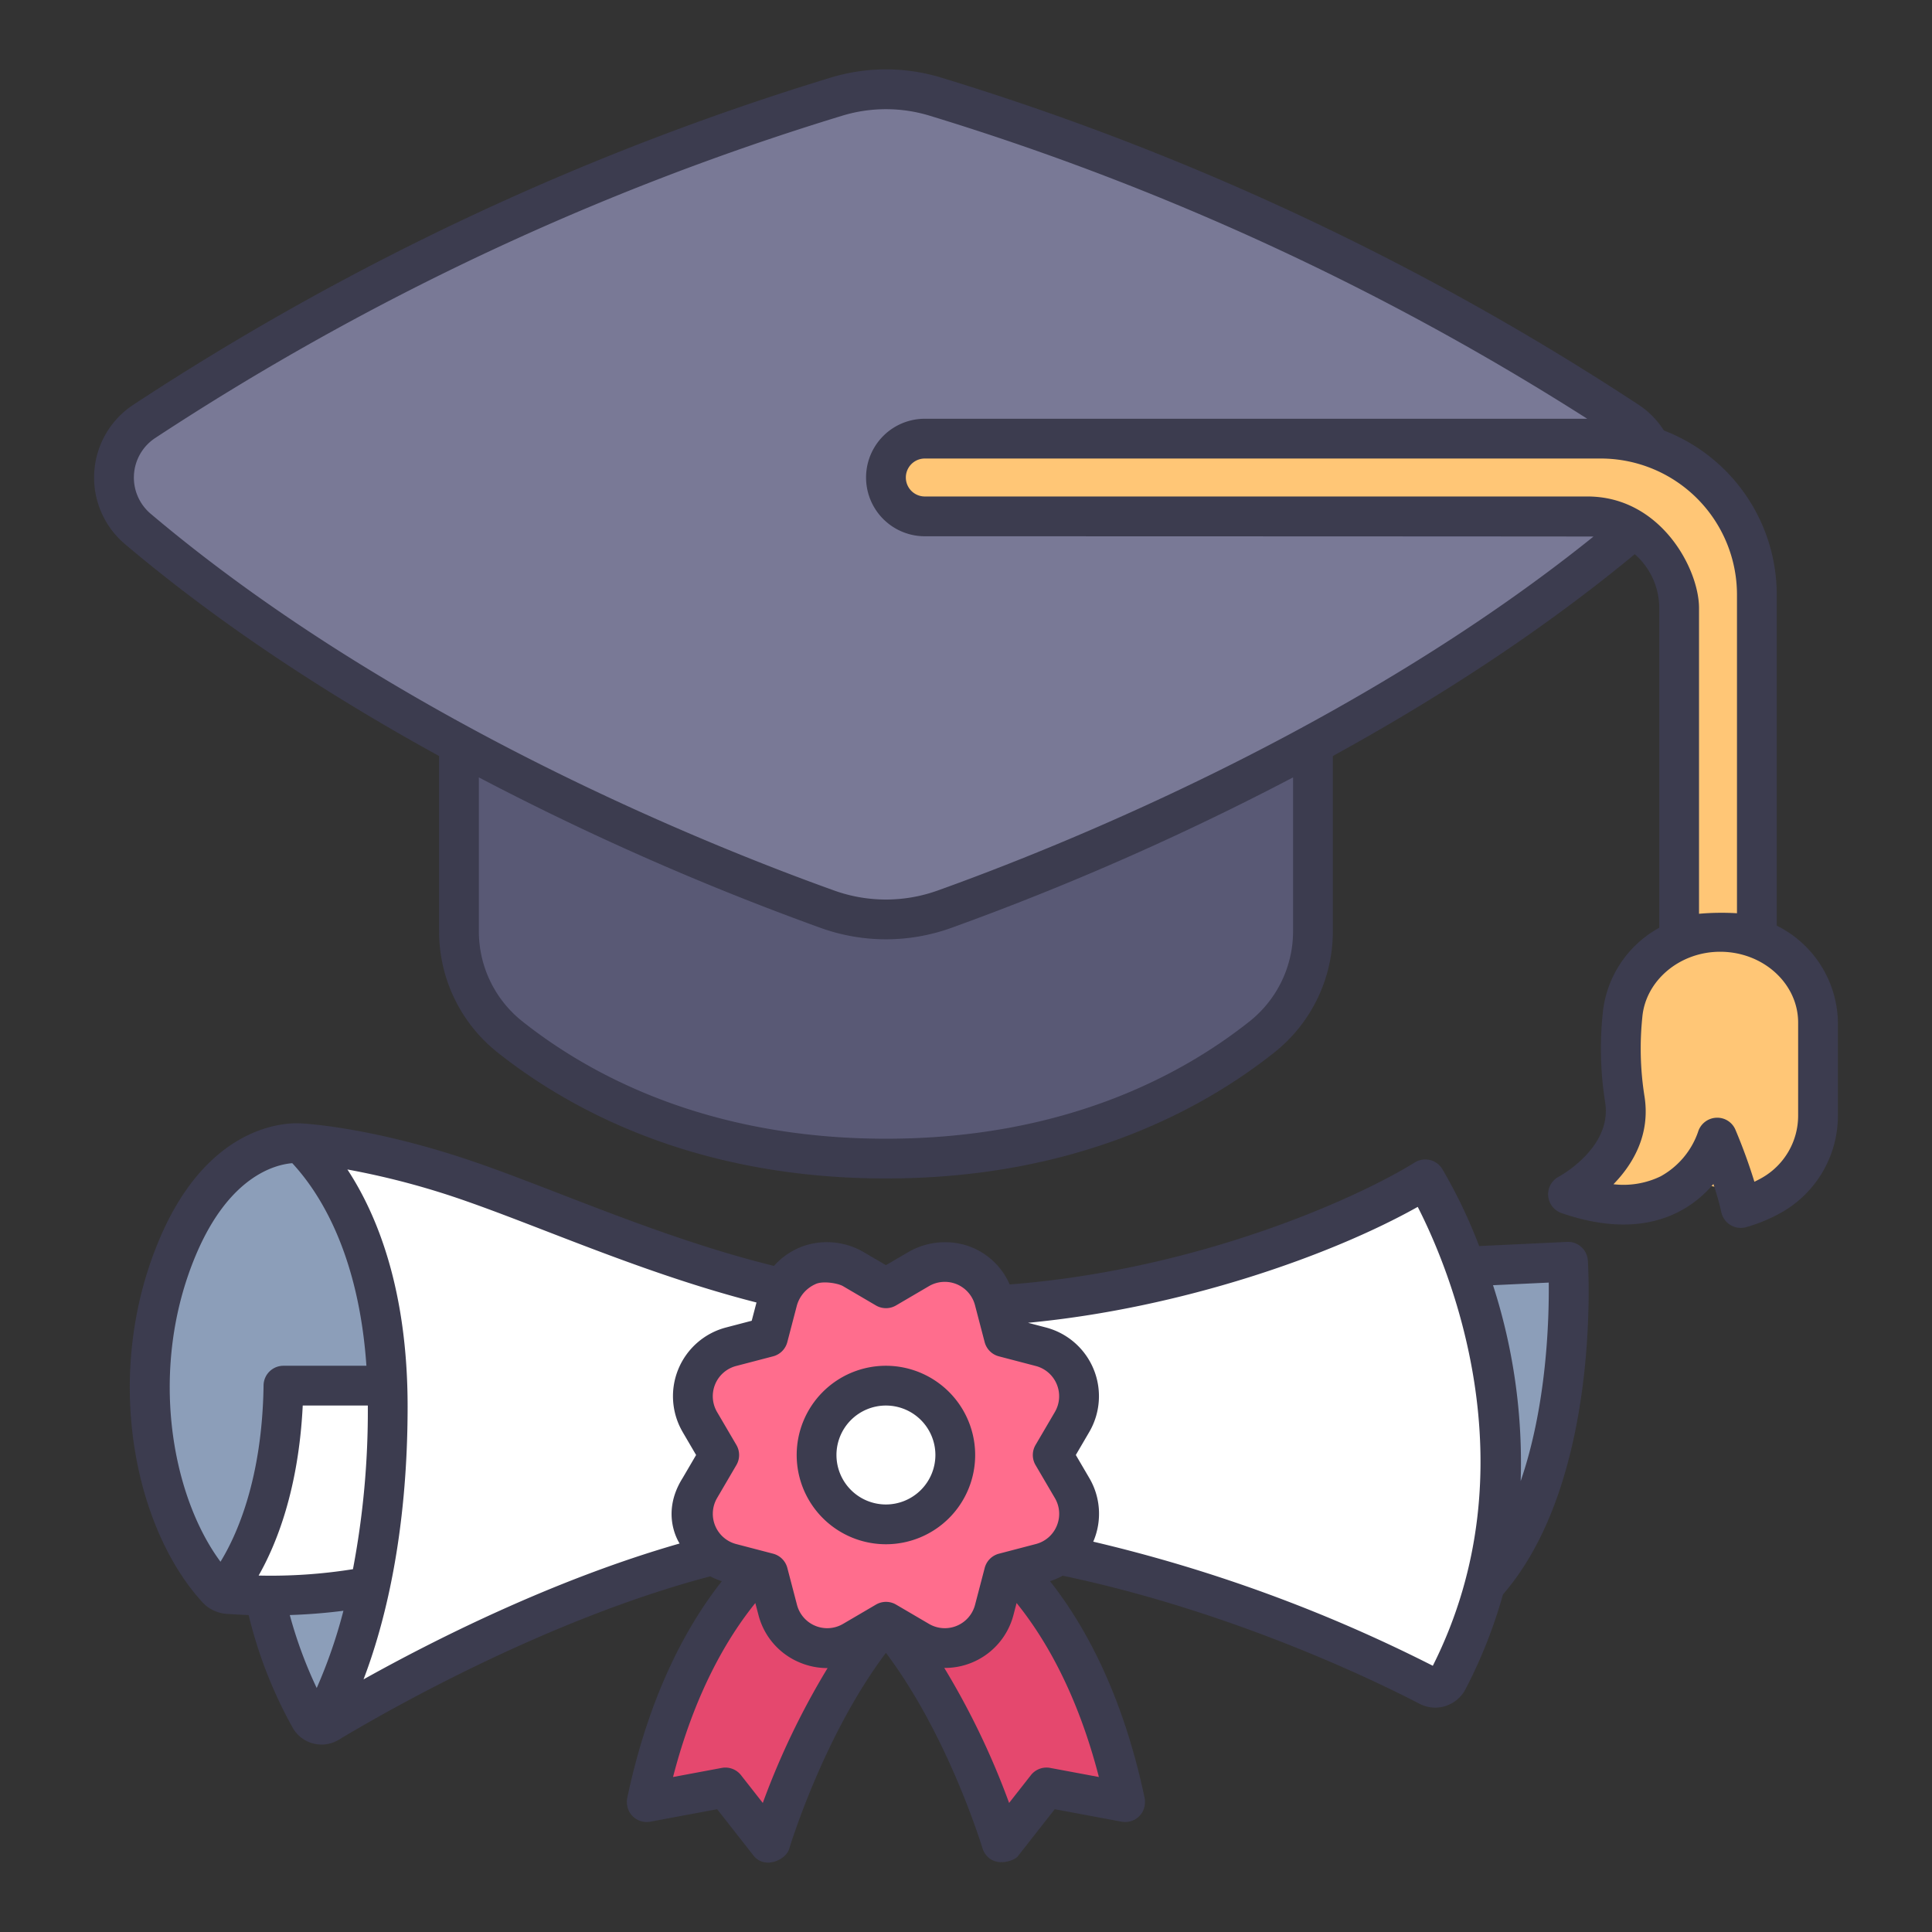 <svg xmlns="http://www.w3.org/2000/svg" viewBox="0 0 340 340"><rect x="0" y="0" width="340" height="340" fill="#333333" stroke="none"/><g id="Layer_30" data-name="Layer 30"><path d="M246.988,223.6l24.093-1.545a3.869,3.869,0,0,1,4.09,3.393c1.208,9.758,2.186,37.713-20.268,64.832Z" style="fill:#8c9eb9"/><path d="M56.817,305.1s-9.829-11.072-14.171-35.853l30.643-.638S73.606,292.329,56.817,305.1Z" style="fill:#8c9eb9"/><path d="M52.926,201.2s-14.3.868-22.683,20.864c0,0-11.866,34.1,8.775,58.386l38.639-10.873S74.635,216.862,52.926,201.2Z" style="fill:#8c9eb9"/><path d="M76.338,243.852H49.885c.109,14.953-3,27.359-10.867,36.6a105.011,105.011,0,0,0,13.878.2h0c12.622-.675,19.941-3.511,19.941-3.511Z" style="fill:#fff"/><path d="M253.088,211.716a4.47,4.47,0,0,0-6.148-1.917c-17.5,9.545-54.2,22.62-91.026,19.816-26.748-2.036-53.174-14.71-72.733-21.545-18.009-6.293-30.255-6.866-30.255-6.866,5.751,5.676,15.308,19.188,15.308,46.321,0,38.812-11.417,57.573-11.417,57.573s49.378-32.579,90.619-35.048c44.383-1.633,89.044,19.08,102.257,25.783a4.458,4.458,0,0,0,6.021-1.986C273.111,258.278,258.966,223.461,253.088,211.716Z" style="fill:#fff"/><path d="M172.567,271.235H139.261s-18.055,10.833-25.449,45.91l13.842-2.579,7.824,9.973s6.906-23.485,20.436-39.264c13.53,15.779,20.436,39.264,20.436,39.264l7.823-9.973,13.842,2.579C190.622,282.068,172.567,271.235,172.567,271.235Z" style="fill:#e5486e"/><path d="M80.77,127.658V163.77a23.855,23.855,0,0,0,8.951,18.693c11.128,8.844,32.827,21.432,66.193,21.432s55.065-12.588,66.192-21.432a23.852,23.852,0,0,0,8.951-18.693V127.658Z" style="fill:#595975"/><path d="M286.478,74.178A474.513,474.513,0,0,0,164.55,16.985a29.986,29.986,0,0,0-17.272,0A474.524,474.524,0,0,0,25.349,74.178,11.839,11.839,0,0,0,24.24,93.072c43.363,36.653,98.875,58.879,121.446,66.96a30.328,30.328,0,0,0,20.456,0c22.57-8.081,78.083-30.307,121.445-66.96A11.838,11.838,0,0,0,286.478,74.178Z" style="fill:#797996"/><path d="M155.914,84.033h0a6.84,6.84,0,0,0,6.839,6.84H279.359A16.142,16.142,0,0,1,295.5,107.014v78.658h13.68V104.646a27.453,27.453,0,0,0-27.453-27.453H162.753A6.839,6.839,0,0,0,155.914,84.033Z" style="fill:#ffc676"/><path d="M302.715,163.994c-8.985,0-16.443,6.4-17.178,14.7-.534,6.027.284,9.984.418,14.864a42.481,42.481,0,0,1-2.931,16.248,2.46,2.46,0,0,0,1.9,3.314c7.816,1.263,12.153-1.446,14.3-3.646a2.414,2.414,0,0,1,3.748.326c.51.769,1.055,1.636,1.55,2.515a2.985,2.985,0,0,0,2.827,1.528c12.589-1.047,12.589-12.116,12.589-17.463V179.964C319.943,171.144,312.23,163.994,302.715,163.994Z" style="fill:#ffc676"/><path d="M155.914,226.7l5.8-3.4a9,9,0,0,1,13.251,5.489l1.7,6.5,6.5,1.7a9,9,0,0,1,5.489,13.251l-3.4,5.8,3.4,5.8a9,9,0,0,1-5.489,13.251l-6.5,1.7-1.7,6.5a9,9,0,0,1-13.251,5.489l-5.8-3.4-5.8,3.4a9,9,0,0,1-13.251-5.489l-1.7-6.5-6.5-1.7a9,9,0,0,1-5.489-13.251l3.4-5.8-3.4-5.8A9,9,0,0,1,128.651,237l6.5-1.7,1.7-6.5a9,9,0,0,1,13.251-5.489Z" style="fill:#ff6d8d"/><circle cx="155.914" cy="256.057" r="12.205" style="fill:#fff"/><path d="M312.68,162.9V104.645a31,31,0,0,0-19.86-28.888,15.156,15.156,0,0,0-4.406-4.494A477.046,477.046,0,0,0,165.559,13.634a33.367,33.367,0,0,0-19.289,0A476.989,476.989,0,0,0,23.414,71.263a15.338,15.338,0,0,0-1.433,24.482c17.44,14.741,36.84,27.168,55.29,37.3V163.77A27.2,27.2,0,0,0,87.544,185.2c12.737,10.123,34.939,22.191,68.369,22.191s55.633-12.068,68.371-22.192a27.2,27.2,0,0,0,10.274-21.433V133.047c17.695-9.72,36.256-21.559,53.132-35.516a12.6,12.6,0,0,1,4.31,9.484v56.256a19.3,19.3,0,0,0-9.95,15.112,60,60,0,0,0,.444,15.7c1.209,7.933-8.08,12.94-8.163,12.984a3.5,3.5,0,0,0,.474,6.416c8.071,2.78,15.056,2.681,20.758-.3a19.7,19.7,0,0,0,5.963-4.822,50.589,50.589,0,0,1,1.4,4.975,3.5,3.5,0,0,0,4.393,2.618,28.654,28.654,0,0,0,6.241-2.606,19.605,19.605,0,0,0,9.883-16.969V179.964A19.344,19.344,0,0,0,312.68,162.9Zm-85.122.87a20.241,20.241,0,0,1-7.629,15.954c-11.866,9.43-32.6,20.671-64.016,20.671S103.765,189.154,91.9,179.724a20.237,20.237,0,0,1-7.629-15.954V136.809a482.541,482.541,0,0,0,60.236,26.518,33.929,33.929,0,0,0,22.814,0,482.757,482.757,0,0,0,60.237-26.518Zm-62.6-7.033a26.922,26.922,0,0,1-18.1,0C125.02,148.915,69.557,126.794,26.5,90.4a8.338,8.338,0,0,1,.786-13.3,469.819,469.819,0,0,1,121-56.758,26.383,26.383,0,0,1,15.254,0A470.988,470.988,0,0,1,279.323,73.693H162.753a10.34,10.34,0,1,0,0,20.68s117.322.024,117.675.054C238.155,128.424,185.99,149.208,164.962,156.737Zm114.4-69.364H162.753a3.34,3.34,0,1,1,0-6.68H281.728a23.979,23.979,0,0,1,23.952,23.952v56.072a45.016,45.016,0,0,0-6.68.093V107.015C299,100.07,292.217,87.373,279.359,87.373Zm37.085,109.006a12.586,12.586,0,0,1-6.356,10.89q-.647.37-1.344.7A95.7,95.7,0,0,0,305.4,198.8a3.462,3.462,0,0,0-3.423-2.093,3.517,3.517,0,0,0-3.152,2.506,14.267,14.267,0,0,1-6.578,7.8,15.019,15.019,0,0,1-8.306,1.393c3.33-3.417,6.512-8.588,5.476-15.383A53.456,53.456,0,0,1,289.023,179c.572-6.452,6.587-11.507,13.692-11.507,7.57,0,13.729,5.594,13.729,12.47Z" style="fill:#3c3c4f"/><path d="M155.914,240.352a15.705,15.705,0,1,0,15.7,15.706A15.723,15.723,0,0,0,155.914,240.352Zm0,24.41a8.705,8.705,0,1,1,8.7-8.7A8.715,8.715,0,0,1,155.914,264.762Z" style="fill:#3c3c4f"/><path d="M59.6,306.179c7.5-4.516,36.184-21.078,65.39-28.77a12.594,12.594,0,0,0,2.045.854c-5.955,7.548-12.711,19.59-16.617,38a3.7,3.7,0,0,0,.364,2.64,3.5,3.5,0,0,0,3.669,1.681l11.756-2.192,6.514,8.305c1.984,2.224,5.427.647,6.111-1.172.076-.2,5.936-19.837,17.078-34.652,11.142,14.815,16.994,34.455,17.079,34.652,1.467,3.407,5.441,2.027,6.112,1.172l6.513-8.305,11.756,2.192a3.5,3.5,0,0,0,3.674-1.687,3.7,3.7,0,0,0,.359-2.633c-3.906-18.42-10.669-30.462-16.616-38a12.55,12.55,0,0,0,2.229-.966c30.195,6.335,55.568,18.782,62.807,22.544a5.971,5.971,0,0,0,4.39.443h0a6.068,6.068,0,0,0,3.718-3.062,86.556,86.556,0,0,0,6.571-16.636c17.222-19.867,15.036-57.166,14.933-58.764a3.5,3.5,0,0,0-3.659-3.269l-15.47.732a90.177,90.177,0,0,0-6.5-13.579,3.5,3.5,0,0,0-4.825-1.136c-10.256,6.369-38.175,18.905-71.293,21.471a12.392,12.392,0,0,0-7.578-6.861,12.9,12.9,0,0,0-10.467,1.285l-3.729,2.181-3.762-2.2a12.851,12.851,0,0,0-10.214-1.337,12.545,12.545,0,0,0-5.732,3.67c-13.207-3.25-26.022-8.188-37.365-12.573-5.135-1.985-9.984-3.86-14.506-5.44-17.786-6.214-30.043-6.994-31.173-7.054-1.82-.153-16.3-.664-25.183,20.549-10.131,24.182-4.082,51.05,7.722,63.791a6.094,6.094,0,0,0,1.919,1.37l.035.016a6.355,6.355,0,0,0,2.293.582c1.137.07,2.811.169,3.808.2a78.466,78.466,0,0,0,7.791,19.9,5.825,5.825,0,0,0,3.946,2.788h0A5.832,5.832,0,0,0,59.6,306.179Zm-20.8-31.343c-8.7-11.75-12.669-34.065-4.371-53.87,5.879-14.035,14.041-16.025,17.005-16.265,4.819,5.191,11.683,15.919,13.049,35.651h-14.6a3.5,3.5,0,0,0-3.5,3.451C46.151,260.312,41.641,270.216,38.807,274.836Zm16.933,22.22a77.029,77.029,0,0,1-4.735-12.833c3.578-.12,6.744-.406,9.438-.756A88.583,88.583,0,0,1,55.74,297.056ZM45.514,277.271c3.122-5.48,7.035-15.151,7.762-29.919H64.732c0,.059,0,.114,0,.172a148.783,148.783,0,0,1-2.618,28.627A91.625,91.625,0,0,1,45.514,277.271Zm74.627-25.251,2.362,4.038-2.361,4.036c-4.014,6.365-.615,11.389-.546,11.539-22.427,6.426-43.646,17.221-55.619,23.909,3.613-9.468,7.757-25.282,7.757-48.018,0-20.512-5.332-33.7-10.595-41.714a137.31,137.31,0,0,1,20.888,5.564c4.413,1.542,9.21,3.4,14.29,5.361,11.143,4.308,23.686,9.134,36.814,12.483l-.842,3.214-4.525,1.184a12.5,12.5,0,0,0-7.623,18.4Zm14.1,65.269-3.831-4.884a3.5,3.5,0,0,0-3.395-1.28l-8.571,1.6c3.808-14.753,9.509-24.46,14.482-30.617l.55,2.1a12.4,12.4,0,0,0,7.307,8.383,12.534,12.534,0,0,0,4.8.963c.02,0,.039,0,.059,0A135.6,135.6,0,0,0,134.239,317.289Zm59.147-4.566-8.571-1.6a3.5,3.5,0,0,0-3.4,1.28l-3.831,4.884a135.577,135.577,0,0,0-11.407-23.759,12.463,12.463,0,0,0,12.174-9.323l.55-2.1C183.871,288.256,189.577,297.963,193.386,312.723Zm-7.407-44.212a5.458,5.458,0,0,1-3.689,3.215l-6.5,1.7a3.5,3.5,0,0,0-2.5,2.5l-1.7,6.5a5.5,5.5,0,0,1-8.1,3.355l-5.8-3.4a3.5,3.5,0,0,0-3.535,0l-5.8,3.4a5.5,5.5,0,0,1-8.1-3.355l-1.7-6.5a3.5,3.5,0,0,0-2.5-2.5l-6.506-1.7a5.5,5.5,0,0,1-3.354-8.1l3.395-5.8a3.5,3.5,0,0,0,0-3.535l-3.4-5.8a5.5,5.5,0,0,1,3.354-8.1l6.506-1.7a3.5,3.5,0,0,0,2.5-2.5l1.7-6.5a5.886,5.886,0,0,1,3.215-3.687c1.288-.656,4.023-.17,4.882.334l5.8,3.4a3.5,3.5,0,0,0,3.535,0l5.8-3.4a5.5,5.5,0,0,1,8.1,3.355l1.7,6.5a3.5,3.5,0,0,0,2.5,2.5l6.5,1.7a5.5,5.5,0,0,1,3.354,8.1l-3.4,5.8a3.5,3.5,0,0,0,0,3.535l3.4,5.8A5.46,5.46,0,0,1,185.979,268.511Zm66.173,24.639a266.544,266.544,0,0,0-59.764-21.842c.017-.041.04-.078.057-.119a12.4,12.4,0,0,0-.759-11.1l-2.362-4.036,2.362-4.038a12.5,12.5,0,0,0-7.622-18.4l-3.153-.825c27.065-2.568,53.382-11.86,68.584-20.4C254.776,222.691,269.918,257.825,252.152,293.15Zm15.459-32.494a101.491,101.491,0,0,0-4.867-34.479l9.809-.464C272.624,232.321,272.2,247.312,267.611,260.656Z" style="fill:#3c3c4f"/></g></svg>